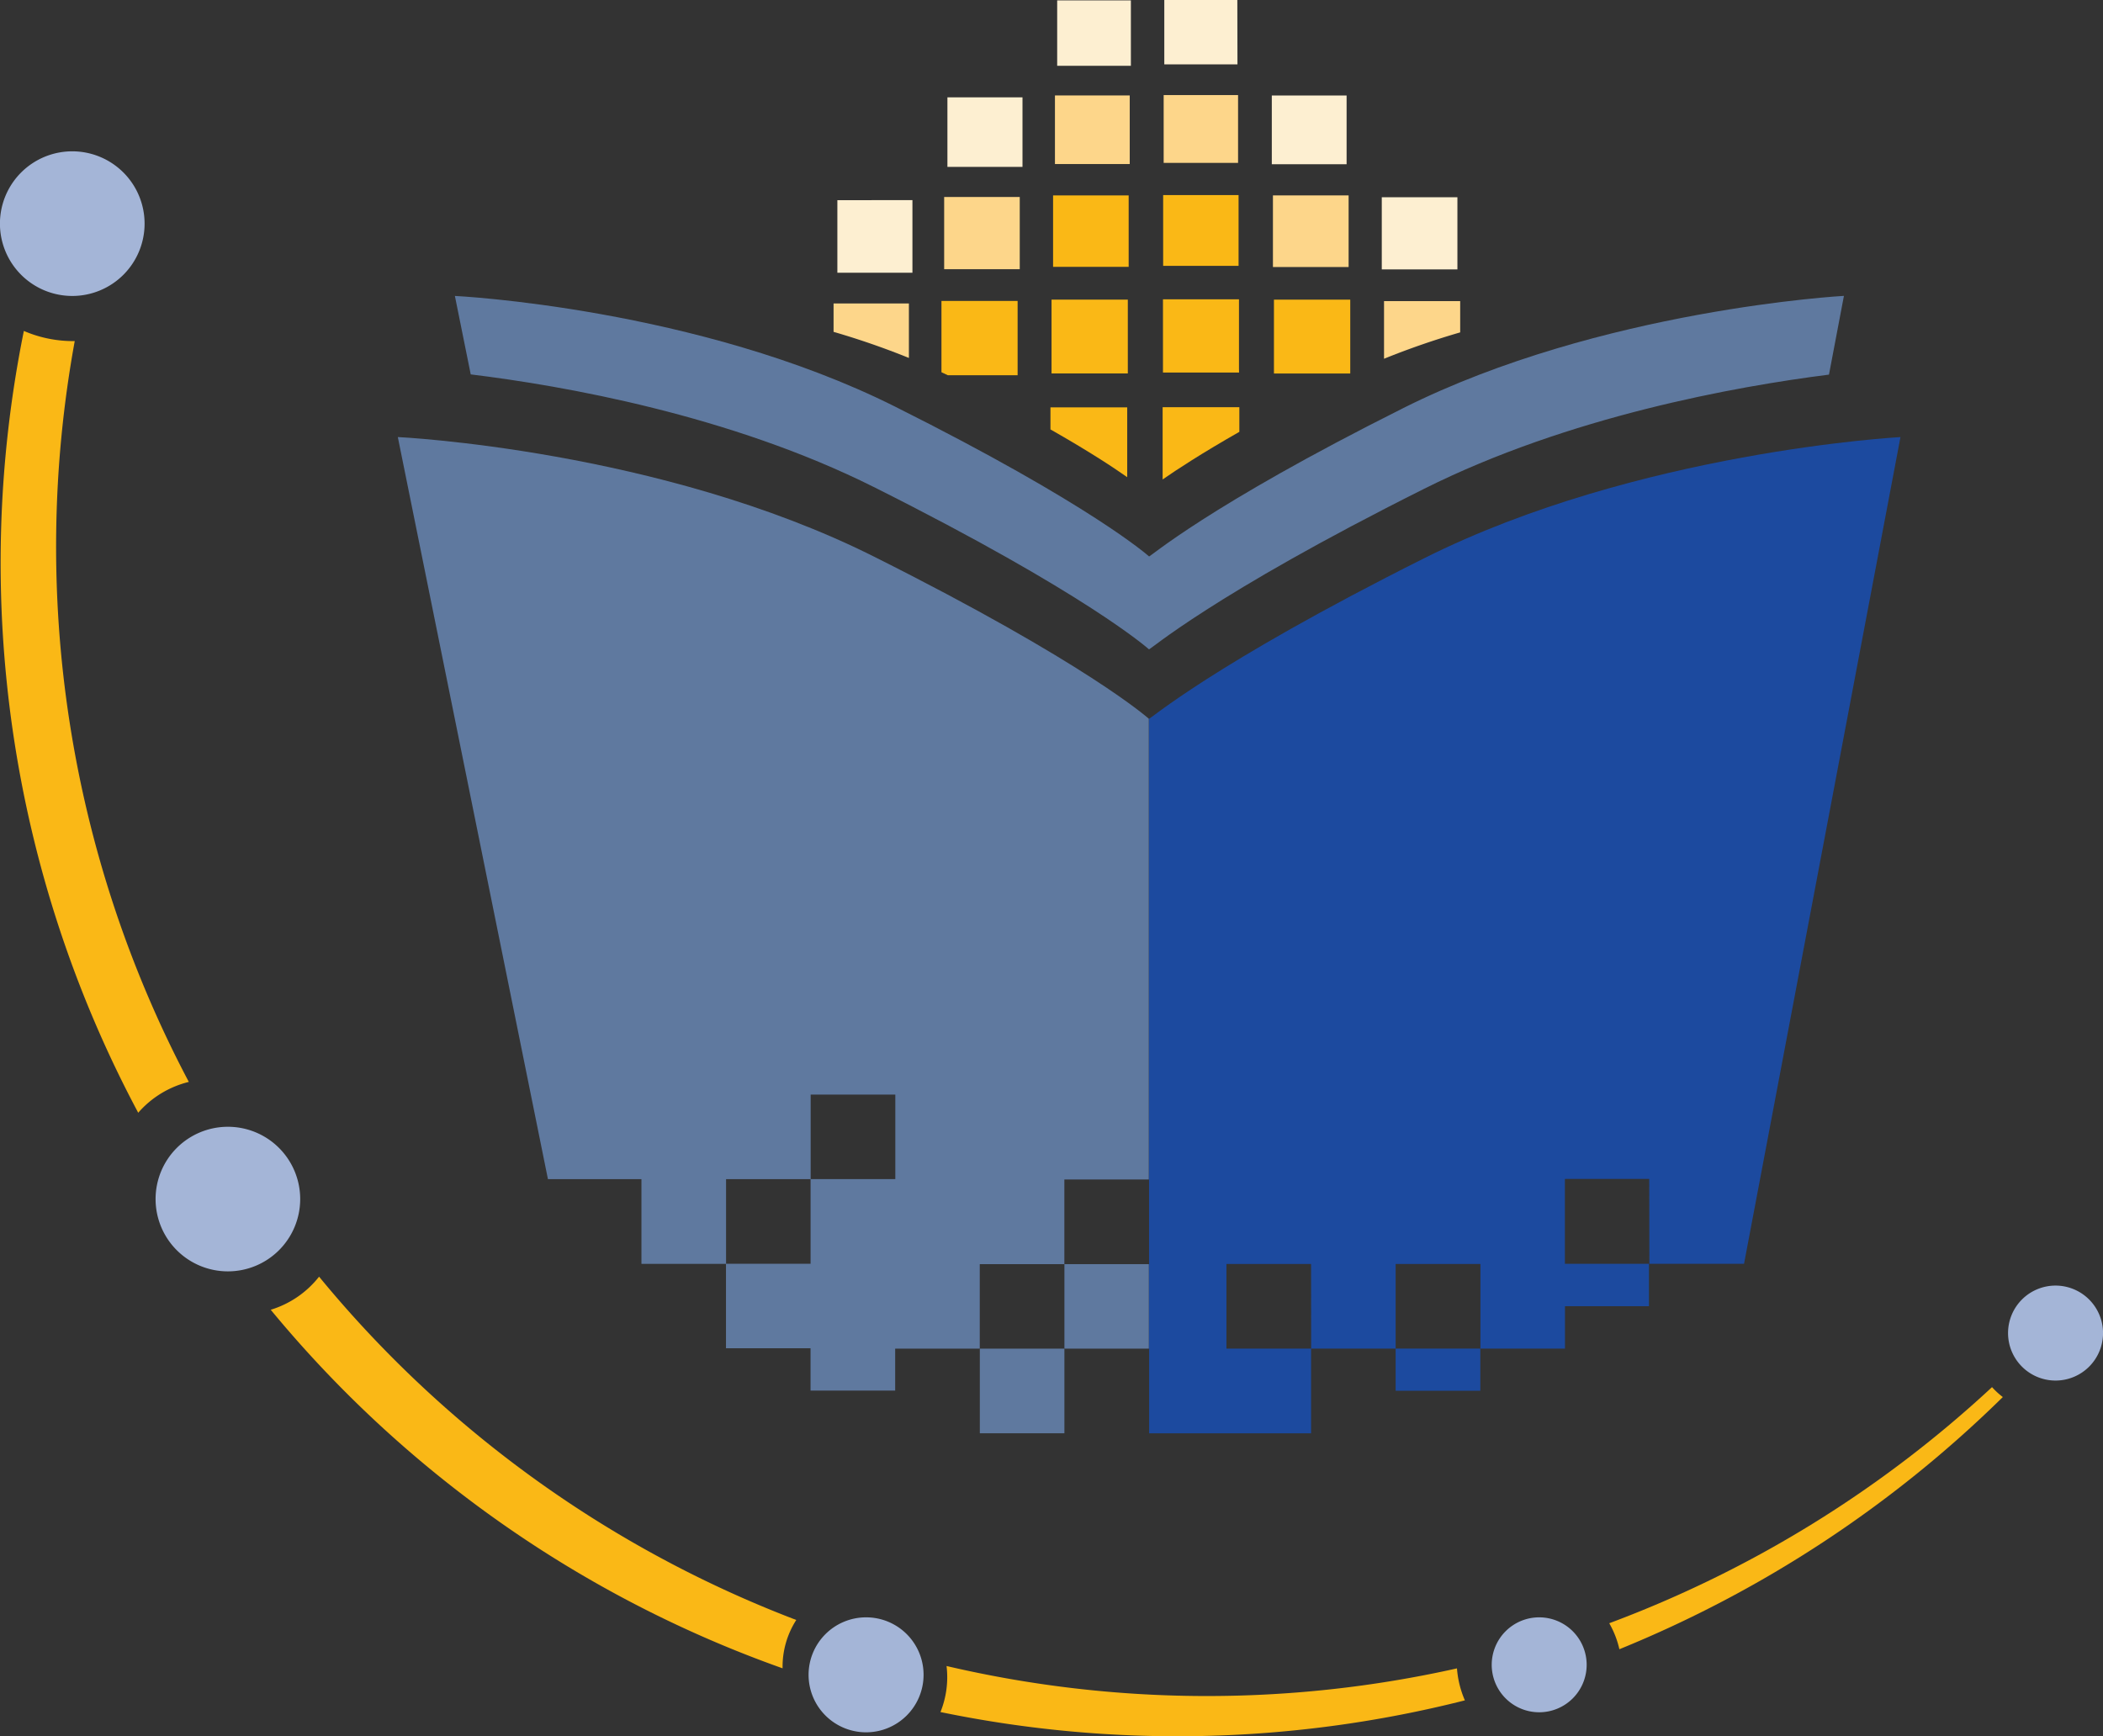 <svg xmlns="http://www.w3.org/2000/svg" width="103.66" height="85.593" viewBox="0 0 103.66 85.593">
  <rect x="0" y="0" width="103.66" height="85.593" fill="#333333" stroke="none"/>
  <g id="Grupo_12536" data-name="Grupo 12536" transform="translate(20240.41 -12039)">
    <g id="Grupo_12532" data-name="Grupo 12532" transform="translate(-20199.135 12039)">
      <path id="Trazado_171" data-name="Trazado 171" d="M62.464,0h-3.6V3.173h3.606c0-.031,0-.07,0-.1Z" transform="translate(-42.749)" fill="#fdefd1"/>
      <rect id="Rectángulo_833" data-name="Rectángulo 833" width="3.633" height="3.225" transform="translate(10.835 0.019)" fill="#fdefd1"/>
      <path id="Trazado_172" data-name="Trazado 172" d="M64.3,8.218H67.88l.107,0V4.829H64.3Z" transform="translate(-42.886 -0.121)" fill="#fdefd1"/>
      <path id="Trazado_173" data-name="Trazado 173" d="M47.9,8.35h3.7V4.922H47.9Z" transform="translate(-42.475 -0.123)" fill="#fdefd1"/>
      <path id="Trazado_174" data-name="Trazado 174" d="M69.86,9.974v3.557h3.728V9.974Z" transform="translate(-43.025 -0.25)" fill="#fdefd1"/>
      <path id="Trazado_175" data-name="Trazado 175" d="M42.335,10.122V13.7h3.7V10.12l-.04,0Z" transform="translate(-42.335 -0.254)" fill="#fdefd1"/>
    </g>
    <g id="Grupo_12533" data-name="Grupo 12533" transform="translate(-20199.322 12043.687)">
      <path id="Trazado_176" data-name="Trazado 176" d="M58.833,7.988v.162H62.5V4.807H58.833Z" transform="translate(-42.562 -4.807)" fill="#fdd68a"/>
      <path id="Trazado_177" data-name="Trazado 177" d="M53.336,8.208h3.686V4.826H53.336Z" transform="translate(-42.424 -4.808)" fill="#fdd68a"/>
      <rect id="Rectángulo_834" data-name="Rectángulo 834" width="3.73" height="3.531" transform="translate(21.657 4.946)" fill="#fdd68a"/>
      <path id="Trazado_178" data-name="Trazado 178" d="M47.734,9.959V13.52h3.726V9.959H47.734Z" transform="translate(-42.283 -4.936)" fill="#fdd68a"/>
      <path id="Trazado_179" data-name="Trazado 179" d="M70.044,15.226h-.07v2.841a38.823,38.823,0,0,1,3.754-1.3V15.226Z" transform="translate(-42.841 -5.068)" fill="#fdd68a"/>
      <path id="Trazado_180" data-name="Trazado 180" d="M42.143,16.744a38.491,38.491,0,0,1,3.713,1.286V15.343H42.143Z" transform="translate(-42.143 -5.071)" fill="#fdd68a"/>
    </g>
    <g id="Grupo_12534" data-name="Grupo 12534" transform="translate(-20240.41 12046.46)">
      <path id="Trazado_181" data-name="Trazado 181" d="M103.872,65.006a2.341,2.341,0,1,0,2.336,2.344,2.343,2.343,0,0,0-2.336-2.344" transform="translate(-2.546 -9.089)" fill="#a4b5d7"/>
      <path id="Trazado_182" data-name="Trazado 182" d="M77.763,81.782A2.34,2.34,0,1,0,80.1,84.124a2.341,2.341,0,0,0-2.341-2.342" transform="translate(-1.891 -9.51)" fill="#a4b5d7"/>
      <path id="Trazado_183" data-name="Trazado 183" d="M43.716,81.782a2.834,2.834,0,1,0,2.833,2.833,2.83,2.83,0,0,0-2.833-2.833" transform="translate(-1.025 -9.51)" fill="#a4b5d7"/>
      <path id="Trazado_184" data-name="Trazado 184" d="M11.429,56.976a3.564,3.564,0,1,0,3.565,3.563,3.563,3.563,0,0,0-3.565-3.563" transform="translate(-0.197 -8.888)" fill="#a4b5d7"/>
      <path id="Trazado_185" data-name="Trazado 185" d="M3.566,7.651a3.565,3.565,0,1,0,3.561,3.564A3.565,3.565,0,0,0,3.566,7.651" transform="translate(0 -7.651)" fill="#a4b5d7"/>
    </g>
    <rect id="Rectángulo_2336" data-name="Rectángulo 2336" width="3.717" height="3.489" transform="translate(-20183.076 12048.617)" fill="#fab816"/>
    <path id="Trazado_2060" data-name="Trazado 2060" d="M53.244,13.4H56.97V9.88H53.244v3.471c0,.016,0,.033,0,.049Z" transform="translate(-20241.746 12038.754)" fill="#fab816"/>
    <path id="Trazado_2061" data-name="Trazado 2061" d="M68.169,15.151H64.408v3.641h3.761Z" transform="translate(-20242.023 12038.621)" fill="#fab816"/>
    <path id="Trazado_2062" data-name="Trazado 2062" d="M62.546,18.555v-3.42H58.8v3.611h3.75Z" transform="translate(-20241.885 12038.621)" fill="#fab816"/>
    <rect id="Rectángulo_2337" data-name="Rectángulo 2337" width="3.76" height="3.639" transform="translate(-20188.578 12053.771)" fill="#fab816"/>
    <path id="Trazado_2063" data-name="Trazado 2063" d="M51.354,18.881V15.217H47.6v3.515c.1.051.21.1.314.149Z" transform="translate(-20241.604 12038.618)" fill="#fab816"/>
    <path id="Trazado_2064" data-name="Trazado 2064" d="M62.562,20.591H58.781v3.561c.7-.486,1.894-1.271,3.781-2.347Z" transform="translate(-20241.883 12038.484)" fill="#fab816"/>
    <path id="Trazado_2065" data-name="Trazado 2065" d="M56.894,20.6H53.111v1.087c1.86,1.058,3.062,1.846,3.783,2.354Z" transform="translate(-20241.742 12038.483)" fill="#fab816"/>
    <path id="Trazado_2066" data-name="Trazado 2066" d="M3.686,17.234H3.678a6.137,6.137,0,0,1-2.5-.5A57.593,57.593,0,0,0,6.815,55.275a4.84,4.84,0,0,1,2.494-1.52A56.458,56.458,0,0,1,3.686,17.234" transform="translate(-20240.412 12038.581)" fill="#fab816"/>
    <path id="Trazado_2067" data-name="Trazado 2067" d="M16.07,64.554a4.817,4.817,0,0,1-2.383,1.632,57.71,57.71,0,0,0,25.23,17.676,4.255,4.255,0,0,1,.674-2.383A56.463,56.463,0,0,1,16.07,64.554" transform="translate(-20240.752 12037.383)" fill="#fab816"/>
    <path id="Trazado_2068" data-name="Trazado 2068" d="M47.851,84.244a4.591,4.591,0,0,1-.3,2.269A57.662,57.662,0,0,0,73.4,85.937a4.881,4.881,0,0,1-.39-1.577,56.381,56.381,0,0,1-25.156-.116" transform="translate(-20241.604 12036.888)" fill="#fab816"/>
    <path id="Trazado_2069" data-name="Trazado 2069" d="M81.363,81.782a4.608,4.608,0,0,1,.5,1.281,58.272,58.272,0,0,0,18.9-12.432,3.784,3.784,0,0,1-.532-.489A56.977,56.977,0,0,1,81.363,81.782" transform="translate(-20242.451 12037.241)" fill="#fab816"/>
    <rect id="Rectángulo_2338" data-name="Rectángulo 2338" width="4.174" height="2.079" transform="translate(-20171.617 12105.483)" fill="#1c4a9f"/>
    <path id="Trazado_2070" data-name="Trazado 2070" d="M58.086,35.985V58.7h.01l0,4.172h-.012V67.04H58.1v4.172h7.982V67.037H70.25l0-4.173h4.179v4.173l4.168,0,0-2.09h4.14v-2.09H78.593l0-4.184H82.75l.007,4.184h4.666L95.134,22.1s-12.957.7-23.485,5.977-13.565,8-13.563,7.91m8,31.048H61.91V62.864h4.172Z" transform="translate(-20241.867 12038.447)" fill="#1c4a9f"/>
    <g id="Grupo_12535" data-name="Grupo 12535" transform="translate(-20220.801 12053.589)">
      <rect id="Rectángulo_840" data-name="Rectángulo 840" width="4.16" height="4.166" transform="translate(32.858 47.731)" fill="#5f799f"/>
      <rect id="Rectángulo_841" data-name="Rectángulo 841" width="4.169" height="4.172" transform="translate(28.688 51.897)" fill="#5f799f"/>
      <path id="Trazado_208" data-name="Trazado 208" d="M69.75,20.492c-9.733,4.872-12.535,7.394-12.535,7.312,0,0-2.806-2.524-12.538-7.394S23,14.964,23,14.964l.781,3.868c4.584.561,12.77,2,19.868,5.552,10.529,5.273,13.561,8,13.561,8,0,.088,3.032-2.641,13.563-7.911,7.133-3.573,15.379-5.049,19.958-5.63l.737-3.882s-11.98.655-21.713,5.528" transform="translate(-20.187 -14.964)" fill="#5f799f"/>
      <path id="Trazado_209" data-name="Trazado 209" d="M20.115,22.1l7.4,36.585h4.609l0,4.175,4.171,0V58.683h4.17V54.516l4.172,0v4.164H40.461v4.175l-4.17,0v4.167l4.168,0,0,2.085,4.172,0V67.04H48.8V62.874h4.17V58.7h4.161V35.985s-3.032-2.726-13.563-8S20.115,22.1,20.115,22.1" transform="translate(-20.115 -15.143)" fill="#5f799f"/>
    </g>
  </g>
</svg>
